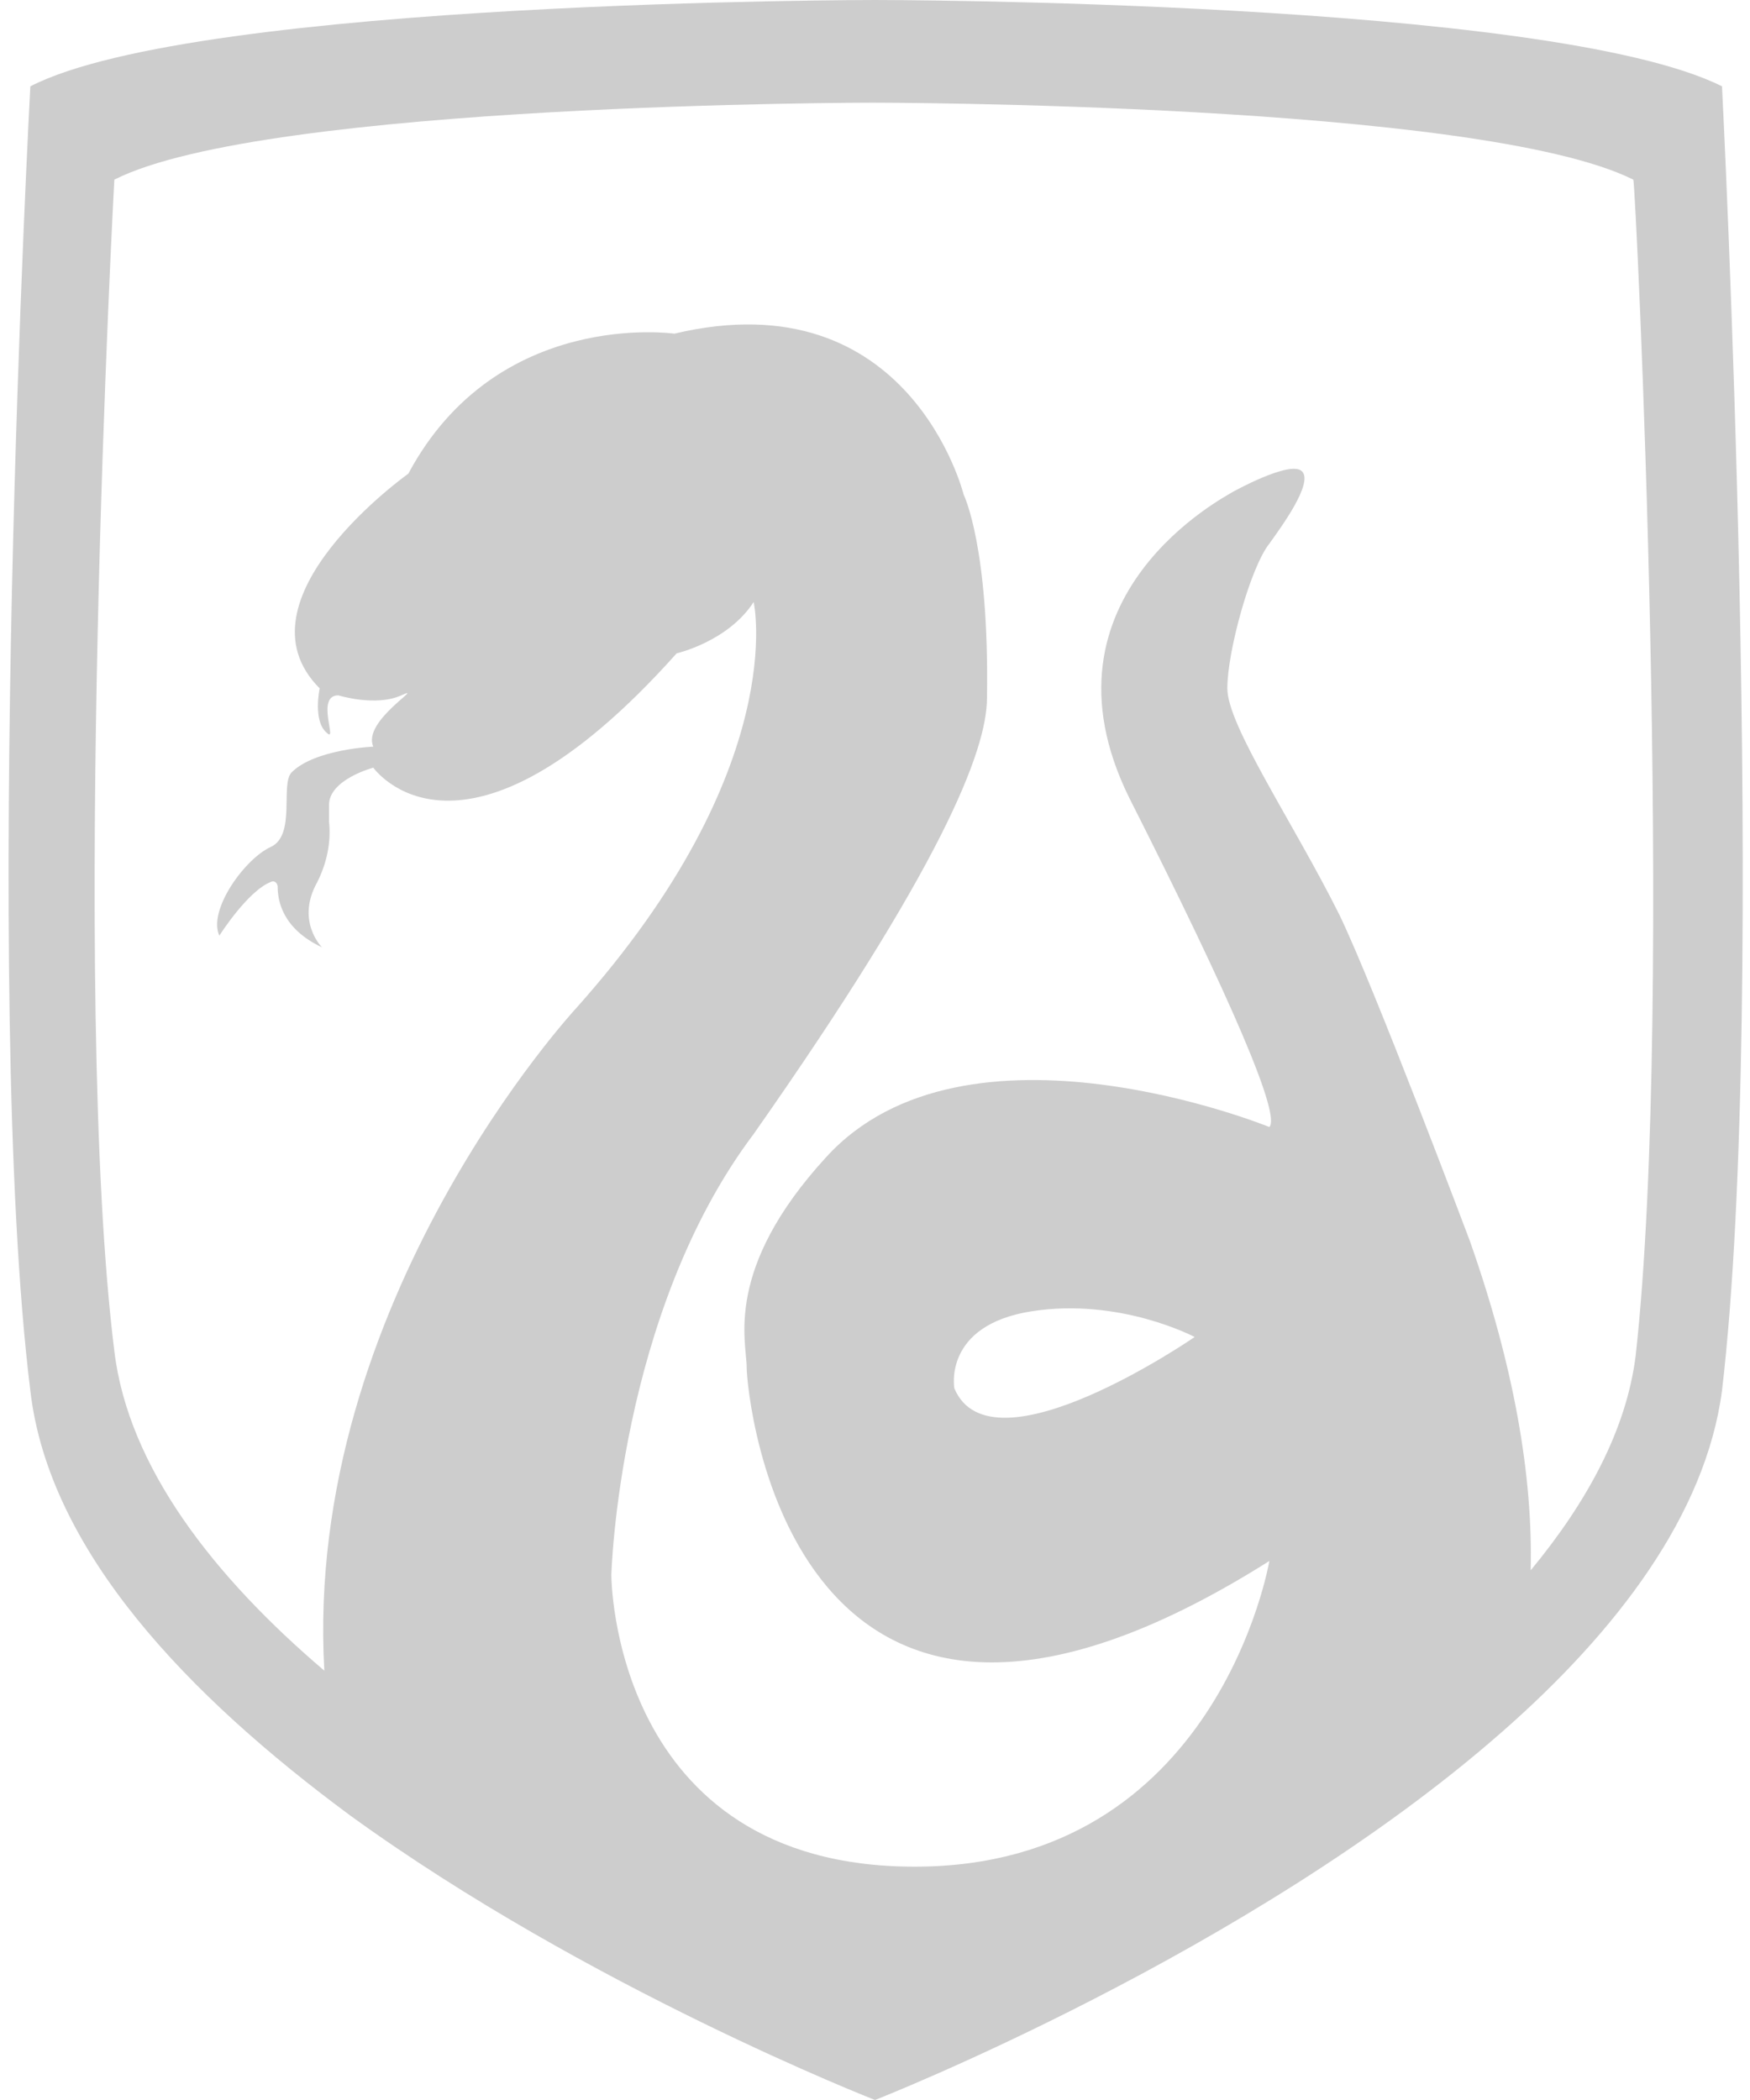 <?xml version="1.0" encoding="utf-8"?>
<!-- Generator: Adobe Illustrator 24.0.3, SVG Export Plug-In . SVG Version: 6.00 Build 0)  -->
<svg version="1.1" id="Layer_1" xmlns="http://www.w3.org/2000/svg" xmlns:xlink="http://www.w3.org/1999/xlink" x="0px" y="0px"
	 viewBox="0 0 75 90" style="enable-background:new 0 0 75 90;" xml:space="preserve">
<style type="text/css">
	.st0{fill:#CDCDCD;}
</style>
<path class="st0" d="M73.8,3.7C66.4,0,37.5,0,37.5,0S8.5,0,1.3,3.7c0,0-2.1,38.9,0,55.9C2.1,66.5,8.1,72.7,15,77.8
	C25.2,85.2,37.5,90,37.5,90s16.1-6.3,26.9-15.8c4.9-4.3,8.7-9.3,9.4-14.6C75.8,42.6,73.8,3.7,73.8,3.7z M70.1,58.1
	c-0.4,3.2-2.1,6.3-4.5,9.2c0.1-4-0.7-8.7-2.6-14.1c0,0-4.1-10.9-5.6-14c-2-4-4.8-8.1-4.8-9.7c0-1.6,1-5.2,1.8-6.2
	c0.5-0.7,1.9-2.6,1.4-3.1s-3,0.9-3,0.9c-0.1,0.1-8.7,4.4-4.4,13.1c4.4,8.7,6.5,13.6,6,14.1c0,0-13-5.3-19,1.3
	c-4.4,4.8-3.4,7.9-3.4,9c0,1.1,1.8,21.3,22.4,8.3c0,0-2.2,13.1-15.2,13.1s-13-12.5-13-12.5s0.3-11.2,6.1-18.9
	c8-11.4,10-16.4,10-18.7c0.1-6.5-1-8.7-1-8.7s-2.3-9.3-12.4-6.9c0,0-7.6-1.1-11.4,6c0,0-7.6,5.4-3.8,9.2c0,0-0.3,1.4,0.3,1.9
	c0.5,0.5-0.5-1.6,0.5-1.6c0,0,1.6,0.5,2.7,0S15.5,30.9,16,32c0,0-2.5,0.1-3.5,1.1c-0.5,0.5,0.2,2.7-0.9,3.2S8.9,39,9.4,40.1
	c0,0,1.2-1.9,2.2-2.3c0.2-0.1,0.3,0.1,0.3,0.2c0,0.6,0.2,1.8,1.9,2.6c-0.1-0.1-1.1-1.2-0.2-2.8c0.4-0.8,0.6-1.7,0.5-2.6
	c0-0.2,0-0.4,0-0.7c0-1.1,1.9-1.6,1.9-1.6s3.8,5.4,13-4.9c0,0,2.2-0.5,3.3-2.2c0,0,1.6,7.1-7.6,17.4c0,0-11.7,12.6-10.8,28.4
	c-4.7-4-8.4-8.7-9-13.7C3,42.6,4.9,7.7,4.9,7.7c6.5-3.3,32.5-3.3,32.5-3.3s26,0,32.6,3.3C70.1,7.9,71.8,42.8,70.1,58.1z M51.2,57.3
	c0,0-8.7,6-10.3,2.2c0,0-0.5-2.7,3.3-3.3C48,55.6,51.2,57.3,51.2,57.3z"/>
</svg>
